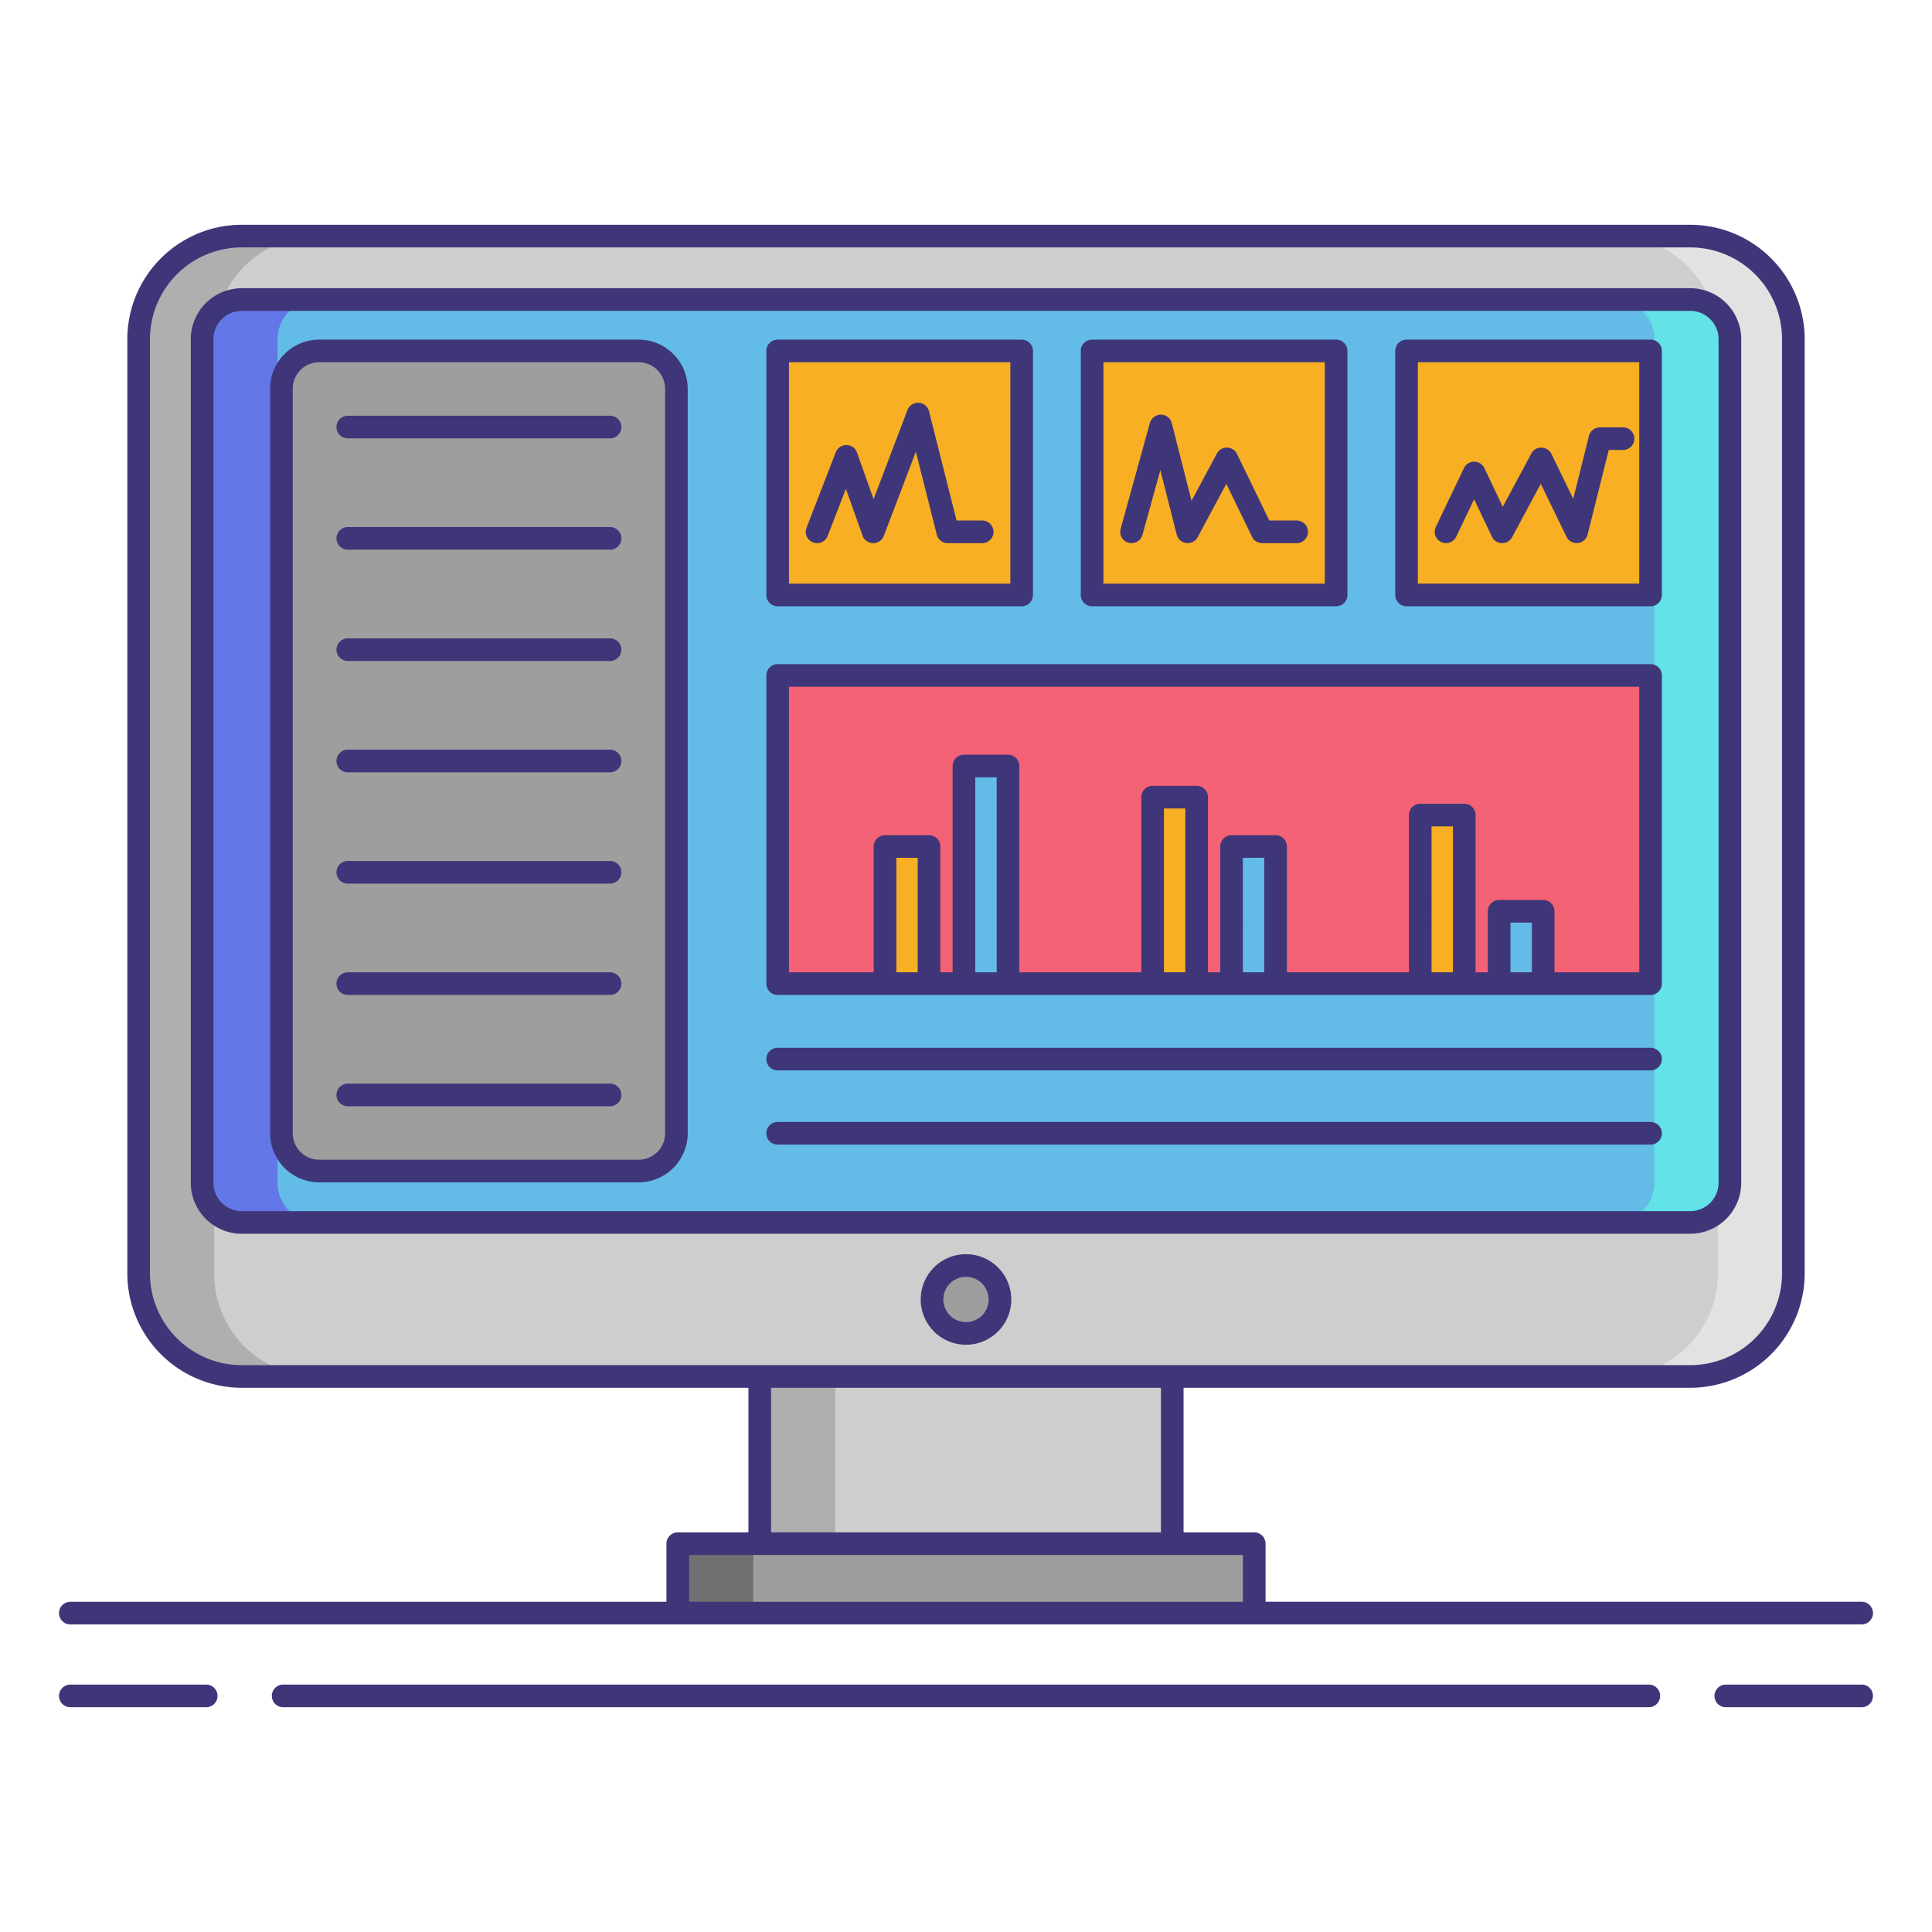 <svg xmlns="http://www.w3.org/2000/svg" viewBox="0 0 256 256"><title>icons_</title><rect x="18.37" y="31.283" width="219.26" height="151.106" rx="13.665" ry="13.665" fill="#cecece"/><path d="M28.37,168.724V44.948A13.681,13.681,0,0,1,42.035,31.283h-10A13.681,13.681,0,0,0,18.37,44.948V168.724a13.681,13.681,0,0,0,13.665,13.665h10A13.681,13.681,0,0,1,28.37,168.724Z" fill="#afafaf"/><path d="M227.63,168.724V44.948a13.681,13.681,0,0,0-13.665-13.665h10A13.681,13.681,0,0,1,237.63,44.948V168.724a13.681,13.681,0,0,1-13.665,13.665h-10A13.681,13.681,0,0,0,227.63,168.724Z" fill="#e2e2e2"/><rect x="26.779" y="39.692" width="202.442" height="122.288" rx="5.256" ry="5.256" fill="#63bce7"/><path d="M36.779,156.724V44.947a5.271,5.271,0,0,1,5.256-5.256h-10a5.271,5.271,0,0,0-5.256,5.256V156.724a5.271,5.271,0,0,0,5.256,5.256h10A5.271,5.271,0,0,1,36.779,156.724Z" fill="#6377e7"/><path d="M219.221,156.724V44.947a5.271,5.271,0,0,0-5.256-5.256h10a5.271,5.271,0,0,1,5.256,5.256V156.724a5.271,5.271,0,0,1-5.256,5.256h-10A5.271,5.271,0,0,0,219.221,156.724Z" fill="#63e2e7"/><rect x="89.809" y="204.547" width="76.383" height="9.197" fill="#9e9e9e"/><rect x="89.809" y="204.547" width="10" height="9.197" fill="#707070"/><rect x="100.67" y="182.389" width="54.659" height="22.158" fill="#cecece"/><rect x="100.67" y="182.389" width="10" height="22.158" fill="#afafaf"/><circle cx="128" cy="172.184" r="4.5" fill="#9e9e9e"/><rect x="37.292" y="46.502" width="52.333" height="108.667" rx="5" ry="5" fill="#9e9e9e"/><rect x="103.042" y="46.502" width="32.333" height="32.333" fill="#f8af23"/><rect x="144.708" y="46.502" width="32.333" height="32.333" fill="#f8af23"/><rect x="186.375" y="46.502" width="32.333" height="32.333" fill="#f8af23"/><rect x="103.042" y="89.501" width="115.667" height="40.834" fill="#f46275"/><rect x="117.271" y="112.167" width="5.833" height="18.169" fill="#f8af23"/><rect x="127.729" y="101.5" width="5.833" height="28.836" fill="#63bce7"/><rect x="152.729" y="105.625" width="5.833" height="24.711" fill="#f8af23"/><rect x="163.188" y="112.167" width="5.833" height="18.169" fill="#63bce7"/><rect x="188.188" y="108" width="5.833" height="22.336" fill="#f8af23"/><rect x="198.646" y="120.75" width="5.833" height="9.586" fill="#63bce7"/><path d="M230.721,156.724V44.947a6.763,6.763,0,0,0-6.755-6.756H32.034a6.763,6.763,0,0,0-6.755,6.756V156.724a6.763,6.763,0,0,0,6.755,6.756H223.966A6.763,6.763,0,0,0,230.721,156.724Zm-202.441,0V44.947a3.76,3.76,0,0,1,3.755-3.756H223.966a3.76,3.76,0,0,1,3.755,3.756V156.724a3.76,3.76,0,0,1-3.755,3.756H32.034A3.76,3.76,0,0,1,28.279,156.724Z" fill="#3f3679"/><path d="M128,166.185a6,6,0,1,0,6,6A6.007,6.007,0,0,0,128,166.185Zm0,9a3,3,0,1,1,3-3A3,3,0,0,1,128,175.185Z" fill="#3f3679"/><path d="M27.323,223.217h-18a1.5,1.5,0,0,0,0,3h18a1.5,1.5,0,1,0,0-3Z" fill="#3f3679"/><path d="M246.68,223.217h-18a1.5,1.5,0,0,0,0,3h18a1.5,1.5,0,0,0,0-3Z" fill="#3f3679"/><path d="M218.479,223.217H37.521a1.5,1.5,0,0,0,0,3H218.479a1.5,1.5,0,0,0,0-3Z" fill="#3f3679"/><path d="M9.32,215.244H246.68a1.5,1.5,0,0,0,0-3H167.691v-7.7a1.5,1.5,0,0,0-1.5-1.5h-9.362V183.889h67.137a15.182,15.182,0,0,0,15.164-15.165V44.947a15.181,15.181,0,0,0-15.164-15.164H32.034A15.181,15.181,0,0,0,16.87,44.947V168.724a15.182,15.182,0,0,0,15.164,15.165H99.171v19.158H89.809a1.5,1.5,0,0,0-1.5,1.5v7.7H9.32a1.5,1.5,0,0,0,0,3Zm10.55-46.521V44.947A12.178,12.178,0,0,1,32.034,32.783H223.966A12.178,12.178,0,0,1,236.13,44.947V168.724a12.178,12.178,0,0,1-12.164,12.165H32.034A12.178,12.178,0,0,1,19.87,168.724Zm82.3,15.165h51.658v19.158H102.171ZM91.309,206.047h73.383v6.2H91.309Z" fill="#3f3679"/><path d="M84.625,45H42.292a6.508,6.508,0,0,0-6.5,6.5v98.667a6.508,6.508,0,0,0,6.5,6.5H84.625a6.508,6.508,0,0,0,6.5-6.5V51.5A6.508,6.508,0,0,0,84.625,45Zm3.5,105.167a3.5,3.5,0,0,1-3.5,3.5H42.292a3.5,3.5,0,0,1-3.5-3.5V51.5a3.5,3.5,0,0,1,3.5-3.5H84.625a3.5,3.5,0,0,1,3.5,3.5Z" fill="#3f3679"/><path d="M80.833,55.086H46.083a1.5,1.5,0,0,0,0,3h34.75a1.5,1.5,0,0,0,0-3Z" fill="#3f3679"/><path d="M80.833,69.836H46.083a1.5,1.5,0,0,0,0,3h34.75a1.5,1.5,0,0,0,0-3Z" fill="#3f3679"/><path d="M80.833,84.586H46.083a1.5,1.5,0,0,0,0,3h34.75a1.5,1.5,0,0,0,0-3Z" fill="#3f3679"/><path d="M80.833,99.336H46.083a1.5,1.5,0,0,0,0,3h34.75a1.5,1.5,0,0,0,0-3Z" fill="#3f3679"/><path d="M80.833,114.086H46.083a1.5,1.5,0,0,0,0,3h34.75a1.5,1.5,0,0,0,0-3Z" fill="#3f3679"/><path d="M80.833,128.836H46.083a1.5,1.5,0,0,0,0,3h34.75a1.5,1.5,0,0,0,0-3Z" fill="#3f3679"/><path d="M80.833,143.586H46.083a1.5,1.5,0,0,0,0,3h34.75a1.5,1.5,0,0,0,0-3Z" fill="#3f3679"/><path d="M103.042,80.336h32.333a1.5,1.5,0,0,0,1.5-1.5V46.5a1.5,1.5,0,0,0-1.5-1.5H103.042a1.5,1.5,0,0,0-1.5,1.5V78.836A1.5,1.5,0,0,0,103.042,80.336ZM104.542,48h29.333V77.336H104.542Z" fill="#3f3679"/><path d="M144.708,80.336h32.334a1.5,1.5,0,0,0,1.5-1.5V46.5a1.5,1.5,0,0,0-1.5-1.5H144.708a1.5,1.5,0,0,0-1.5,1.5V78.836A1.5,1.5,0,0,0,144.708,80.336ZM146.208,48h29.334V77.336H146.208Z" fill="#3f3679"/><path d="M218.708,45H186.375a1.5,1.5,0,0,0-1.5,1.5V78.836a1.5,1.5,0,0,0,1.5,1.5h32.333a1.5,1.5,0,0,0,1.5-1.5V46.5A1.5,1.5,0,0,0,218.708,45Zm-1.5,32.334H187.875V48h29.333Z" fill="#3f3679"/><path d="M130.146,68.97h-3.394L123.1,54.5a1.5,1.5,0,0,0-2.856-.166l-4.488,11.8-2.2-6.164a1.5,1.5,0,0,0-1.393-1,1.525,1.525,0,0,0-1.419.958l-3.875,10a1.5,1.5,0,1,0,2.8,1.084l2.418-6.238,2.208,6.2a1.5,1.5,0,0,0,1.4,1h.016a1.5,1.5,0,0,0,1.4-.967l4.245-11.155,2.773,10.989a1.5,1.5,0,0,0,1.454,1.133h4.562a1.5,1.5,0,0,0,0-3Z" fill="#3f3679"/><path d="M171.813,68.97h-3.623l-4.277-8.812a1.5,1.5,0,0,0-1.318-.845,1.448,1.448,0,0,0-1.353.79l-3.361,6.259-2.613-10.293a1.5,1.5,0,0,0-1.438-1.131,1.54,1.54,0,0,0-1.462,1.1L148.491,70.07a1.5,1.5,0,0,0,1.047,1.846,1.531,1.531,0,0,0,.4.054,1.5,1.5,0,0,0,1.445-1.1l2.368-8.576,2.169,8.546a1.5,1.5,0,0,0,2.775.341l3.8-7.071,3.405,7.017a1.5,1.5,0,0,0,1.35.845h4.563a1.5,1.5,0,0,0,0-3Z" fill="#3f3679"/><path d="M190.958,71.823a1.5,1.5,0,0,0,2-.707l2.371-4.962,2.358,4.96a1.5,1.5,0,0,0,2.676.065l3.8-7.071,3.405,7.017a1.5,1.5,0,0,0,2.8-.292l2.8-11.208h1.891a1.5,1.5,0,0,0,0-3H212a1.5,1.5,0,0,0-1.455,1.137L208.463,66.1l-2.884-5.941a1.5,1.5,0,0,0-1.318-.845,1.446,1.446,0,0,0-1.353.79l-3.784,7.046-2.437-5.124a1.5,1.5,0,0,0-1.353-.855h0a1.5,1.5,0,0,0-1.354.854l-3.729,7.8A1.5,1.5,0,0,0,190.958,71.823Z" fill="#3f3679"/><path d="M218.708,88H103.042a1.5,1.5,0,0,0-1.5,1.5v40.835a1.5,1.5,0,0,0,1.5,1.5H218.708a1.5,1.5,0,0,0,1.5-1.5V89.5A1.5,1.5,0,0,0,218.708,88Zm-99.937,40.835V113.667H121.6v15.169Zm10.459,0V103h2.833v25.836Zm25,0V107.125h2.833v21.711Zm10.458,0V113.667h2.833v15.169Zm25,0V109.5h2.833v19.336Zm10.458,0V122.25h2.834v6.586Zm17.063,0H205.979V120.75a1.5,1.5,0,0,0-1.5-1.5h-5.834a1.5,1.5,0,0,0-1.5,1.5v8.086h-1.625V108a1.5,1.5,0,0,0-1.5-1.5h-5.833a1.5,1.5,0,0,0-1.5,1.5v20.836H170.521V112.167a1.5,1.5,0,0,0-1.5-1.5h-5.833a1.5,1.5,0,0,0-1.5,1.5v16.669h-1.625V105.625a1.5,1.5,0,0,0-1.5-1.5h-5.833a1.5,1.5,0,0,0-1.5,1.5v23.211H135.063V101.5a1.5,1.5,0,0,0-1.5-1.5h-5.833a1.5,1.5,0,0,0-1.5,1.5v27.336H124.6V112.167a1.5,1.5,0,0,0-1.5-1.5h-5.834a1.5,1.5,0,0,0-1.5,1.5v16.669H104.542V91H217.208Z" fill="#3f3679"/><path d="M218.708,138.833H103.042a1.5,1.5,0,0,0,0,3H218.708a1.5,1.5,0,0,0,0-3Z" fill="#3f3679"/><path d="M218.708,148.667H103.042a1.5,1.5,0,0,0,0,3H218.708a1.5,1.5,0,0,0,0-3Z" fill="#3f3679"/></svg>